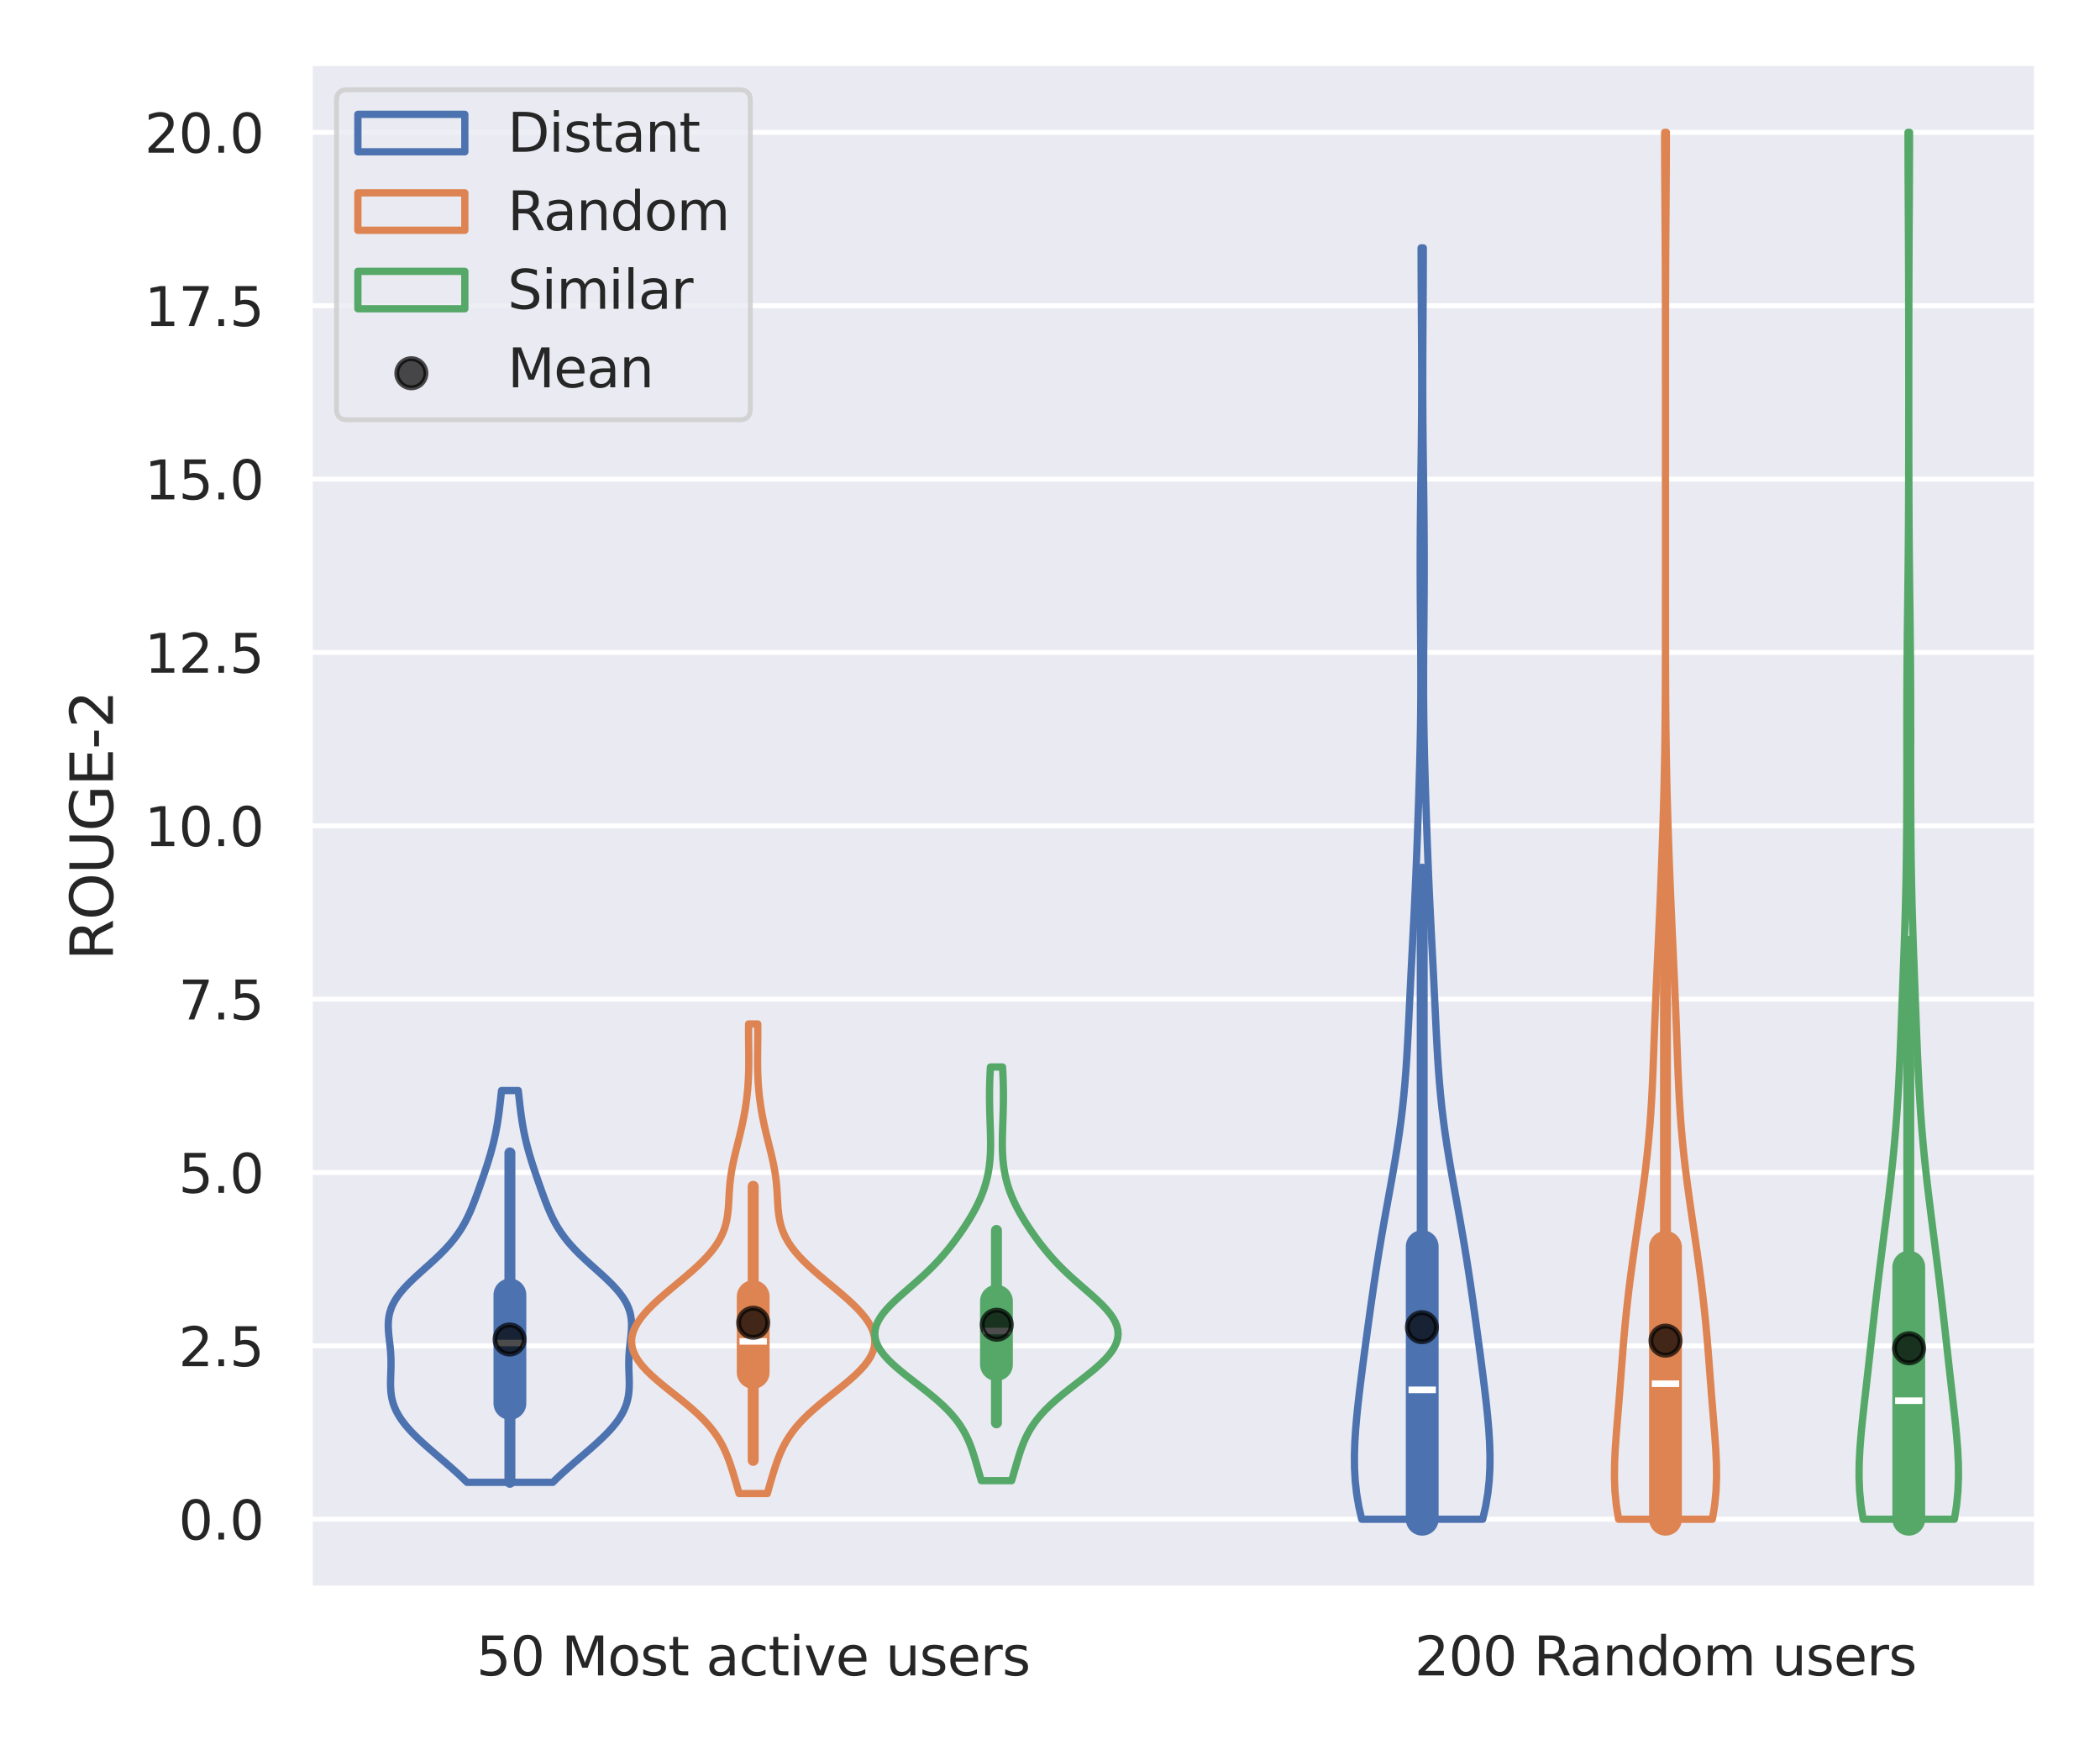 <?xml version="1.0" encoding="utf-8" standalone="no"?>
<!DOCTYPE svg PUBLIC "-//W3C//DTD SVG 1.1//EN"
  "http://www.w3.org/Graphics/SVG/1.1/DTD/svg11.dtd">
<svg xmlns:xlink="http://www.w3.org/1999/xlink" width="432pt" height="360pt" viewBox="0 0 432 360" xmlns="http://www.w3.org/2000/svg" version="1.1">
 <defs>
  <style type="text/css">*{stroke-linejoin: round; stroke-linecap: butt}</style>
 </defs>
 <g id="figure_1">
  <g id="patch_1">
   <path d="M 0 360 
L 432 360 
L 432 0 
L 0 0 
z
" style="fill: #ffffff"/>
  </g>
  <g id="axes_1">
   <g id="patch_2">
    <path d="M 63.72 326.74 
L 419.04 326.74 
L 419.04 12.96 
L 63.72 12.96 
z
" style="fill: #eaeaf2"/>
   </g>
   <g id="matplotlib.axis_1">
    <g id="xtick_1">
     <g id="text_1">
      <!-- 50 Most active users -->
      <g style="fill: #262626" transform="translate(97.987 344.598) scale(0.11 -0.11)">
       <defs>
        <path id="DejaVuSans-35" d="M 691 4666 
L 3169 4666 
L 3169 4134 
L 1269 4134 
L 1269 2991 
Q 1406 3038 1543 3061 
Q 1681 3084 1819 3084 
Q 2600 3084 3056 2656 
Q 3513 2228 3513 1497 
Q 3513 744 3044 326 
Q 2575 -91 1722 -91 
Q 1428 -91 1123 -41 
Q 819 9 494 109 
L 494 744 
Q 775 591 1075 516 
Q 1375 441 1709 441 
Q 2250 441 2565 725 
Q 2881 1009 2881 1497 
Q 2881 1984 2565 2268 
Q 2250 2553 1709 2553 
Q 1456 2553 1204 2497 
Q 953 2441 691 2322 
L 691 4666 
z
" transform="scale(0.016)"/>
        <path id="DejaVuSans-30" d="M 2034 4250 
Q 1547 4250 1301 3770 
Q 1056 3291 1056 2328 
Q 1056 1369 1301 889 
Q 1547 409 2034 409 
Q 2525 409 2770 889 
Q 3016 1369 3016 2328 
Q 3016 3291 2770 3770 
Q 2525 4250 2034 4250 
z
M 2034 4750 
Q 2819 4750 3233 4129 
Q 3647 3509 3647 2328 
Q 3647 1150 3233 529 
Q 2819 -91 2034 -91 
Q 1250 -91 836 529 
Q 422 1150 422 2328 
Q 422 3509 836 4129 
Q 1250 4750 2034 4750 
z
" transform="scale(0.016)"/>
        <path id="DejaVuSans-20" transform="scale(0.016)"/>
        <path id="DejaVuSans-4d" d="M 628 4666 
L 1569 4666 
L 2759 1491 
L 3956 4666 
L 4897 4666 
L 4897 0 
L 4281 0 
L 4281 4097 
L 3078 897 
L 2444 897 
L 1241 4097 
L 1241 0 
L 628 0 
L 628 4666 
z
" transform="scale(0.016)"/>
        <path id="DejaVuSans-6f" d="M 1959 3097 
Q 1497 3097 1228 2736 
Q 959 2375 959 1747 
Q 959 1119 1226 758 
Q 1494 397 1959 397 
Q 2419 397 2687 759 
Q 2956 1122 2956 1747 
Q 2956 2369 2687 2733 
Q 2419 3097 1959 3097 
z
M 1959 3584 
Q 2709 3584 3137 3096 
Q 3566 2609 3566 1747 
Q 3566 888 3137 398 
Q 2709 -91 1959 -91 
Q 1206 -91 779 398 
Q 353 888 353 1747 
Q 353 2609 779 3096 
Q 1206 3584 1959 3584 
z
" transform="scale(0.016)"/>
        <path id="DejaVuSans-73" d="M 2834 3397 
L 2834 2853 
Q 2591 2978 2328 3040 
Q 2066 3103 1784 3103 
Q 1356 3103 1142 2972 
Q 928 2841 928 2578 
Q 928 2378 1081 2264 
Q 1234 2150 1697 2047 
L 1894 2003 
Q 2506 1872 2764 1633 
Q 3022 1394 3022 966 
Q 3022 478 2636 193 
Q 2250 -91 1575 -91 
Q 1294 -91 989 -36 
Q 684 19 347 128 
L 347 722 
Q 666 556 975 473 
Q 1284 391 1588 391 
Q 1994 391 2212 530 
Q 2431 669 2431 922 
Q 2431 1156 2273 1281 
Q 2116 1406 1581 1522 
L 1381 1569 
Q 847 1681 609 1914 
Q 372 2147 372 2553 
Q 372 3047 722 3315 
Q 1072 3584 1716 3584 
Q 2034 3584 2315 3537 
Q 2597 3491 2834 3397 
z
" transform="scale(0.016)"/>
        <path id="DejaVuSans-74" d="M 1172 4494 
L 1172 3500 
L 2356 3500 
L 2356 3053 
L 1172 3053 
L 1172 1153 
Q 1172 725 1289 603 
Q 1406 481 1766 481 
L 2356 481 
L 2356 0 
L 1766 0 
Q 1100 0 847 248 
Q 594 497 594 1153 
L 594 3053 
L 172 3053 
L 172 3500 
L 594 3500 
L 594 4494 
L 1172 4494 
z
" transform="scale(0.016)"/>
        <path id="DejaVuSans-61" d="M 2194 1759 
Q 1497 1759 1228 1600 
Q 959 1441 959 1056 
Q 959 750 1161 570 
Q 1363 391 1709 391 
Q 2188 391 2477 730 
Q 2766 1069 2766 1631 
L 2766 1759 
L 2194 1759 
z
M 3341 1997 
L 3341 0 
L 2766 0 
L 2766 531 
Q 2569 213 2275 61 
Q 1981 -91 1556 -91 
Q 1019 -91 701 211 
Q 384 513 384 1019 
Q 384 1609 779 1909 
Q 1175 2209 1959 2209 
L 2766 2209 
L 2766 2266 
Q 2766 2663 2505 2880 
Q 2244 3097 1772 3097 
Q 1472 3097 1187 3025 
Q 903 2953 641 2809 
L 641 3341 
Q 956 3463 1253 3523 
Q 1550 3584 1831 3584 
Q 2591 3584 2966 3190 
Q 3341 2797 3341 1997 
z
" transform="scale(0.016)"/>
        <path id="DejaVuSans-63" d="M 3122 3366 
L 3122 2828 
Q 2878 2963 2633 3030 
Q 2388 3097 2138 3097 
Q 1578 3097 1268 2742 
Q 959 2388 959 1747 
Q 959 1106 1268 751 
Q 1578 397 2138 397 
Q 2388 397 2633 464 
Q 2878 531 3122 666 
L 3122 134 
Q 2881 22 2623 -34 
Q 2366 -91 2075 -91 
Q 1284 -91 818 406 
Q 353 903 353 1747 
Q 353 2603 823 3093 
Q 1294 3584 2113 3584 
Q 2378 3584 2631 3529 
Q 2884 3475 3122 3366 
z
" transform="scale(0.016)"/>
        <path id="DejaVuSans-69" d="M 603 3500 
L 1178 3500 
L 1178 0 
L 603 0 
L 603 3500 
z
M 603 4863 
L 1178 4863 
L 1178 4134 
L 603 4134 
L 603 4863 
z
" transform="scale(0.016)"/>
        <path id="DejaVuSans-76" d="M 191 3500 
L 800 3500 
L 1894 563 
L 2988 3500 
L 3597 3500 
L 2284 0 
L 1503 0 
L 191 3500 
z
" transform="scale(0.016)"/>
        <path id="DejaVuSans-65" d="M 3597 1894 
L 3597 1613 
L 953 1613 
Q 991 1019 1311 708 
Q 1631 397 2203 397 
Q 2534 397 2845 478 
Q 3156 559 3463 722 
L 3463 178 
Q 3153 47 2828 -22 
Q 2503 -91 2169 -91 
Q 1331 -91 842 396 
Q 353 884 353 1716 
Q 353 2575 817 3079 
Q 1281 3584 2069 3584 
Q 2775 3584 3186 3129 
Q 3597 2675 3597 1894 
z
M 3022 2063 
Q 3016 2534 2758 2815 
Q 2500 3097 2075 3097 
Q 1594 3097 1305 2825 
Q 1016 2553 972 2059 
L 3022 2063 
z
" transform="scale(0.016)"/>
        <path id="DejaVuSans-75" d="M 544 1381 
L 544 3500 
L 1119 3500 
L 1119 1403 
Q 1119 906 1312 657 
Q 1506 409 1894 409 
Q 2359 409 2629 706 
Q 2900 1003 2900 1516 
L 2900 3500 
L 3475 3500 
L 3475 0 
L 2900 0 
L 2900 538 
Q 2691 219 2414 64 
Q 2138 -91 1772 -91 
Q 1169 -91 856 284 
Q 544 659 544 1381 
z
M 1991 3584 
L 1991 3584 
z
" transform="scale(0.016)"/>
        <path id="DejaVuSans-72" d="M 2631 2963 
Q 2534 3019 2420 3045 
Q 2306 3072 2169 3072 
Q 1681 3072 1420 2755 
Q 1159 2438 1159 1844 
L 1159 0 
L 581 0 
L 581 3500 
L 1159 3500 
L 1159 2956 
Q 1341 3275 1631 3429 
Q 1922 3584 2338 3584 
Q 2397 3584 2469 3576 
Q 2541 3569 2628 3553 
L 2631 2963 
z
" transform="scale(0.016)"/>
       </defs>
       <use xlink:href="#DejaVuSans-35"/>
       <use xlink:href="#DejaVuSans-30" x="63.623"/>
       <use xlink:href="#DejaVuSans-20" x="127.246"/>
       <use xlink:href="#DejaVuSans-4d" x="159.033"/>
       <use xlink:href="#DejaVuSans-6f" x="245.312"/>
       <use xlink:href="#DejaVuSans-73" x="306.494"/>
       <use xlink:href="#DejaVuSans-74" x="358.594"/>
       <use xlink:href="#DejaVuSans-20" x="397.803"/>
       <use xlink:href="#DejaVuSans-61" x="429.59"/>
       <use xlink:href="#DejaVuSans-63" x="490.869"/>
       <use xlink:href="#DejaVuSans-74" x="545.85"/>
       <use xlink:href="#DejaVuSans-69" x="585.059"/>
       <use xlink:href="#DejaVuSans-76" x="612.842"/>
       <use xlink:href="#DejaVuSans-65" x="672.021"/>
       <use xlink:href="#DejaVuSans-20" x="733.545"/>
       <use xlink:href="#DejaVuSans-75" x="765.332"/>
       <use xlink:href="#DejaVuSans-73" x="828.711"/>
       <use xlink:href="#DejaVuSans-65" x="880.811"/>
       <use xlink:href="#DejaVuSans-72" x="942.334"/>
       <use xlink:href="#DejaVuSans-73" x="983.447"/>
      </g>
     </g>
    </g>
    <g id="xtick_2">
     <g id="text_2">
      <!-- 200 Random users -->
      <g style="fill: #262626" transform="translate(290.992 344.598) scale(0.11 -0.11)">
       <defs>
        <path id="DejaVuSans-32" d="M 1228 531 
L 3431 531 
L 3431 0 
L 469 0 
L 469 531 
Q 828 903 1448 1529 
Q 2069 2156 2228 2338 
Q 2531 2678 2651 2914 
Q 2772 3150 2772 3378 
Q 2772 3750 2511 3984 
Q 2250 4219 1831 4219 
Q 1534 4219 1204 4116 
Q 875 4013 500 3803 
L 500 4441 
Q 881 4594 1212 4672 
Q 1544 4750 1819 4750 
Q 2544 4750 2975 4387 
Q 3406 4025 3406 3419 
Q 3406 3131 3298 2873 
Q 3191 2616 2906 2266 
Q 2828 2175 2409 1742 
Q 1991 1309 1228 531 
z
" transform="scale(0.016)"/>
        <path id="DejaVuSans-52" d="M 2841 2188 
Q 3044 2119 3236 1894 
Q 3428 1669 3622 1275 
L 4263 0 
L 3584 0 
L 2988 1197 
Q 2756 1666 2539 1819 
Q 2322 1972 1947 1972 
L 1259 1972 
L 1259 0 
L 628 0 
L 628 4666 
L 2053 4666 
Q 2853 4666 3247 4331 
Q 3641 3997 3641 3322 
Q 3641 2881 3436 2590 
Q 3231 2300 2841 2188 
z
M 1259 4147 
L 1259 2491 
L 2053 2491 
Q 2509 2491 2742 2702 
Q 2975 2913 2975 3322 
Q 2975 3731 2742 3939 
Q 2509 4147 2053 4147 
L 1259 4147 
z
" transform="scale(0.016)"/>
        <path id="DejaVuSans-6e" d="M 3513 2113 
L 3513 0 
L 2938 0 
L 2938 2094 
Q 2938 2591 2744 2837 
Q 2550 3084 2163 3084 
Q 1697 3084 1428 2787 
Q 1159 2491 1159 1978 
L 1159 0 
L 581 0 
L 581 3500 
L 1159 3500 
L 1159 2956 
Q 1366 3272 1645 3428 
Q 1925 3584 2291 3584 
Q 2894 3584 3203 3211 
Q 3513 2838 3513 2113 
z
" transform="scale(0.016)"/>
        <path id="DejaVuSans-64" d="M 2906 2969 
L 2906 4863 
L 3481 4863 
L 3481 0 
L 2906 0 
L 2906 525 
Q 2725 213 2448 61 
Q 2172 -91 1784 -91 
Q 1150 -91 751 415 
Q 353 922 353 1747 
Q 353 2572 751 3078 
Q 1150 3584 1784 3584 
Q 2172 3584 2448 3432 
Q 2725 3281 2906 2969 
z
M 947 1747 
Q 947 1113 1208 752 
Q 1469 391 1925 391 
Q 2381 391 2643 752 
Q 2906 1113 2906 1747 
Q 2906 2381 2643 2742 
Q 2381 3103 1925 3103 
Q 1469 3103 1208 2742 
Q 947 2381 947 1747 
z
" transform="scale(0.016)"/>
        <path id="DejaVuSans-6d" d="M 3328 2828 
Q 3544 3216 3844 3400 
Q 4144 3584 4550 3584 
Q 5097 3584 5394 3201 
Q 5691 2819 5691 2113 
L 5691 0 
L 5113 0 
L 5113 2094 
Q 5113 2597 4934 2840 
Q 4756 3084 4391 3084 
Q 3944 3084 3684 2787 
Q 3425 2491 3425 1978 
L 3425 0 
L 2847 0 
L 2847 2094 
Q 2847 2600 2669 2842 
Q 2491 3084 2119 3084 
Q 1678 3084 1418 2786 
Q 1159 2488 1159 1978 
L 1159 0 
L 581 0 
L 581 3500 
L 1159 3500 
L 1159 2956 
Q 1356 3278 1631 3431 
Q 1906 3584 2284 3584 
Q 2666 3584 2933 3390 
Q 3200 3197 3328 2828 
z
" transform="scale(0.016)"/>
       </defs>
       <use xlink:href="#DejaVuSans-32"/>
       <use xlink:href="#DejaVuSans-30" x="63.623"/>
       <use xlink:href="#DejaVuSans-30" x="127.246"/>
       <use xlink:href="#DejaVuSans-20" x="190.869"/>
       <use xlink:href="#DejaVuSans-52" x="222.656"/>
       <use xlink:href="#DejaVuSans-61" x="289.889"/>
       <use xlink:href="#DejaVuSans-6e" x="351.168"/>
       <use xlink:href="#DejaVuSans-64" x="414.547"/>
       <use xlink:href="#DejaVuSans-6f" x="478.023"/>
       <use xlink:href="#DejaVuSans-6d" x="539.205"/>
       <use xlink:href="#DejaVuSans-20" x="636.617"/>
       <use xlink:href="#DejaVuSans-75" x="668.404"/>
       <use xlink:href="#DejaVuSans-73" x="731.783"/>
       <use xlink:href="#DejaVuSans-65" x="783.883"/>
       <use xlink:href="#DejaVuSans-72" x="845.406"/>
       <use xlink:href="#DejaVuSans-73" x="886.52"/>
      </g>
     </g>
    </g>
   </g>
   <g id="matplotlib.axis_2">
    <g id="ytick_1">
     <g id="line2d_1">
      <path d="M 63.72 312.477 
L 419.04 312.477 
" clip-path="url(#p2274c9cb1e)" style="fill: none; stroke: #ffffff; stroke-linecap: round"/>
     </g>
     <g id="text_3">
      <!-- 0.0 -->
      <g style="fill: #262626" transform="translate(36.727 316.656) scale(0.11 -0.11)">
       <defs>
        <path id="DejaVuSans-2e" d="M 684 794 
L 1344 794 
L 1344 0 
L 684 0 
L 684 794 
z
" transform="scale(0.016)"/>
       </defs>
       <use xlink:href="#DejaVuSans-30"/>
       <use xlink:href="#DejaVuSans-2e" x="63.623"/>
       <use xlink:href="#DejaVuSans-30" x="95.41"/>
      </g>
     </g>
    </g>
    <g id="ytick_2">
     <g id="line2d_2">
      <path d="M 63.72 276.82 
L 419.04 276.82 
" clip-path="url(#p2274c9cb1e)" style="fill: none; stroke: #ffffff; stroke-linecap: round"/>
     </g>
     <g id="text_4">
      <!-- 2.5 -->
      <g style="fill: #262626" transform="translate(36.727 281) scale(0.11 -0.11)">
       <use xlink:href="#DejaVuSans-32"/>
       <use xlink:href="#DejaVuSans-2e" x="63.623"/>
       <use xlink:href="#DejaVuSans-35" x="95.41"/>
      </g>
     </g>
    </g>
    <g id="ytick_3">
     <g id="line2d_3">
      <path d="M 63.72 241.164 
L 419.04 241.164 
" clip-path="url(#p2274c9cb1e)" style="fill: none; stroke: #ffffff; stroke-linecap: round"/>
     </g>
     <g id="text_5">
      <!-- 5.0 -->
      <g style="fill: #262626" transform="translate(36.727 245.343) scale(0.11 -0.11)">
       <use xlink:href="#DejaVuSans-35"/>
       <use xlink:href="#DejaVuSans-2e" x="63.623"/>
       <use xlink:href="#DejaVuSans-30" x="95.41"/>
      </g>
     </g>
    </g>
    <g id="ytick_4">
     <g id="line2d_4">
      <path d="M 63.72 205.507 
L 419.04 205.507 
" clip-path="url(#p2274c9cb1e)" style="fill: none; stroke: #ffffff; stroke-linecap: round"/>
     </g>
     <g id="text_6">
      <!-- 7.5 -->
      <g style="fill: #262626" transform="translate(36.727 209.686) scale(0.11 -0.11)">
       <defs>
        <path id="DejaVuSans-37" d="M 525 4666 
L 3525 4666 
L 3525 4397 
L 1831 0 
L 1172 0 
L 2766 4134 
L 525 4134 
L 525 4666 
z
" transform="scale(0.016)"/>
       </defs>
       <use xlink:href="#DejaVuSans-37"/>
       <use xlink:href="#DejaVuSans-2e" x="63.623"/>
       <use xlink:href="#DejaVuSans-35" x="95.41"/>
      </g>
     </g>
    </g>
    <g id="ytick_5">
     <g id="line2d_5">
      <path d="M 63.72 169.85 
L 419.04 169.85 
" clip-path="url(#p2274c9cb1e)" style="fill: none; stroke: #ffffff; stroke-linecap: round"/>
     </g>
     <g id="text_7">
      <!-- 10.0 -->
      <g style="fill: #262626" transform="translate(29.728 174.029) scale(0.11 -0.11)">
       <defs>
        <path id="DejaVuSans-31" d="M 794 531 
L 1825 531 
L 1825 4091 
L 703 3866 
L 703 4441 
L 1819 4666 
L 2450 4666 
L 2450 531 
L 3481 531 
L 3481 0 
L 794 0 
L 794 531 
z
" transform="scale(0.016)"/>
       </defs>
       <use xlink:href="#DejaVuSans-31"/>
       <use xlink:href="#DejaVuSans-30" x="63.623"/>
       <use xlink:href="#DejaVuSans-2e" x="127.246"/>
       <use xlink:href="#DejaVuSans-30" x="159.033"/>
      </g>
     </g>
    </g>
    <g id="ytick_6">
     <g id="line2d_6">
      <path d="M 63.72 134.193 
L 419.04 134.193 
" clip-path="url(#p2274c9cb1e)" style="fill: none; stroke: #ffffff; stroke-linecap: round"/>
     </g>
     <g id="text_8">
      <!-- 12.5 -->
      <g style="fill: #262626" transform="translate(29.728 138.372) scale(0.11 -0.11)">
       <use xlink:href="#DejaVuSans-31"/>
       <use xlink:href="#DejaVuSans-32" x="63.623"/>
       <use xlink:href="#DejaVuSans-2e" x="127.246"/>
       <use xlink:href="#DejaVuSans-35" x="159.033"/>
      </g>
     </g>
    </g>
    <g id="ytick_7">
     <g id="line2d_7">
      <path d="M 63.72 98.536 
L 419.04 98.536 
" clip-path="url(#p2274c9cb1e)" style="fill: none; stroke: #ffffff; stroke-linecap: round"/>
     </g>
     <g id="text_9">
      <!-- 15.0 -->
      <g style="fill: #262626" transform="translate(29.728 102.716) scale(0.11 -0.11)">
       <use xlink:href="#DejaVuSans-31"/>
       <use xlink:href="#DejaVuSans-35" x="63.623"/>
       <use xlink:href="#DejaVuSans-2e" x="127.246"/>
       <use xlink:href="#DejaVuSans-30" x="159.033"/>
      </g>
     </g>
    </g>
    <g id="ytick_8">
     <g id="line2d_8">
      <path d="M 63.72 62.88 
L 419.04 62.88 
" clip-path="url(#p2274c9cb1e)" style="fill: none; stroke: #ffffff; stroke-linecap: round"/>
     </g>
     <g id="text_10">
      <!-- 17.5 -->
      <g style="fill: #262626" transform="translate(29.728 67.059) scale(0.11 -0.11)">
       <use xlink:href="#DejaVuSans-31"/>
       <use xlink:href="#DejaVuSans-37" x="63.623"/>
       <use xlink:href="#DejaVuSans-2e" x="127.246"/>
       <use xlink:href="#DejaVuSans-35" x="159.033"/>
      </g>
     </g>
    </g>
    <g id="ytick_9">
     <g id="line2d_9">
      <path d="M 63.72 27.223 
L 419.04 27.223 
" clip-path="url(#p2274c9cb1e)" style="fill: none; stroke: #ffffff; stroke-linecap: round"/>
     </g>
     <g id="text_11">
      <!-- 20.0 -->
      <g style="fill: #262626" transform="translate(29.728 31.402) scale(0.11 -0.11)">
       <use xlink:href="#DejaVuSans-32"/>
       <use xlink:href="#DejaVuSans-30" x="63.623"/>
       <use xlink:href="#DejaVuSans-2e" x="127.246"/>
       <use xlink:href="#DejaVuSans-30" x="159.033"/>
      </g>
     </g>
    </g>
    <g id="text_12">
     <!-- ROUGE-2 -->
     <g style="fill: #262626" transform="translate(23.232 197.556) rotate(-90) scale(0.12 -0.12)">
      <defs>
       <path id="DejaVuSans-4f" d="M 2522 4238 
Q 1834 4238 1429 3725 
Q 1025 3213 1025 2328 
Q 1025 1447 1429 934 
Q 1834 422 2522 422 
Q 3209 422 3611 934 
Q 4013 1447 4013 2328 
Q 4013 3213 3611 3725 
Q 3209 4238 2522 4238 
z
M 2522 4750 
Q 3503 4750 4090 4092 
Q 4678 3434 4678 2328 
Q 4678 1225 4090 567 
Q 3503 -91 2522 -91 
Q 1538 -91 948 565 
Q 359 1222 359 2328 
Q 359 3434 948 4092 
Q 1538 4750 2522 4750 
z
" transform="scale(0.016)"/>
       <path id="DejaVuSans-55" d="M 556 4666 
L 1191 4666 
L 1191 1831 
Q 1191 1081 1462 751 
Q 1734 422 2344 422 
Q 2950 422 3222 751 
Q 3494 1081 3494 1831 
L 3494 4666 
L 4128 4666 
L 4128 1753 
Q 4128 841 3676 375 
Q 3225 -91 2344 -91 
Q 1459 -91 1007 375 
Q 556 841 556 1753 
L 556 4666 
z
" transform="scale(0.016)"/>
       <path id="DejaVuSans-47" d="M 3809 666 
L 3809 1919 
L 2778 1919 
L 2778 2438 
L 4434 2438 
L 4434 434 
Q 4069 175 3628 42 
Q 3188 -91 2688 -91 
Q 1594 -91 976 548 
Q 359 1188 359 2328 
Q 359 3472 976 4111 
Q 1594 4750 2688 4750 
Q 3144 4750 3555 4637 
Q 3966 4525 4313 4306 
L 4313 3634 
Q 3963 3931 3569 4081 
Q 3175 4231 2741 4231 
Q 1884 4231 1454 3753 
Q 1025 3275 1025 2328 
Q 1025 1384 1454 906 
Q 1884 428 2741 428 
Q 3075 428 3337 486 
Q 3600 544 3809 666 
z
" transform="scale(0.016)"/>
       <path id="DejaVuSans-45" d="M 628 4666 
L 3578 4666 
L 3578 4134 
L 1259 4134 
L 1259 2753 
L 3481 2753 
L 3481 2222 
L 1259 2222 
L 1259 531 
L 3634 531 
L 3634 0 
L 628 0 
L 628 4666 
z
" transform="scale(0.016)"/>
       <path id="DejaVuSans-2d" d="M 313 2009 
L 1997 2009 
L 1997 1497 
L 313 1497 
L 313 2009 
z
" transform="scale(0.016)"/>
      </defs>
      <use xlink:href="#DejaVuSans-52"/>
      <use xlink:href="#DejaVuSans-4f" x="69.482"/>
      <use xlink:href="#DejaVuSans-55" x="148.193"/>
      <use xlink:href="#DejaVuSans-47" x="221.387"/>
      <use xlink:href="#DejaVuSans-45" x="298.877"/>
      <use xlink:href="#DejaVuSans-2d" x="362.061"/>
      <use xlink:href="#DejaVuSans-32" x="398.145"/>
     </g>
    </g>
   </g>
   <g id="PolyCollection_1">
    <path d="M 113.711 304.891 
L 96.078 304.891 
L 95.24 304.077 
L 94.371 303.263 
L 93.476 302.449 
L 92.557 301.635 
L 91.623 300.821 
L 90.678 300.007 
L 89.73 299.193 
L 88.788 298.379 
L 87.859 297.565 
L 86.952 296.751 
L 86.077 295.937 
L 85.242 295.123 
L 84.458 294.309 
L 83.731 293.495 
L 83.069 292.681 
L 82.477 291.867 
L 81.96 291.053 
L 81.52 290.239 
L 81.157 289.425 
L 80.869 288.611 
L 80.652 287.797 
L 80.499 286.983 
L 80.402 286.169 
L 80.352 285.355 
L 80.338 284.541 
L 80.35 283.726 
L 80.375 282.912 
L 80.404 282.098 
L 80.428 281.284 
L 80.438 280.47 
L 80.43 279.656 
L 80.399 278.842 
L 80.347 278.028 
L 80.275 277.214 
L 80.188 276.4 
L 80.095 275.586 
L 80.004 274.772 
L 79.928 273.958 
L 79.88 273.144 
L 79.871 272.33 
L 79.915 271.516 
L 80.023 270.702 
L 80.206 269.888 
L 80.471 269.074 
L 80.824 268.26 
L 81.267 267.446 
L 81.798 266.632 
L 82.415 265.818 
L 83.109 265.004 
L 83.873 264.19 
L 84.693 263.376 
L 85.556 262.562 
L 86.45 261.748 
L 87.357 260.934 
L 88.266 260.12 
L 89.161 259.306 
L 90.032 258.492 
L 90.867 257.678 
L 91.66 256.864 
L 92.403 256.05 
L 93.095 255.236 
L 93.732 254.422 
L 94.317 253.608 
L 94.852 252.794 
L 95.34 251.98 
L 95.786 251.166 
L 96.195 250.352 
L 96.574 249.538 
L 96.928 248.724 
L 97.261 247.91 
L 97.58 247.096 
L 97.887 246.282 
L 98.186 245.468 
L 98.479 244.654 
L 98.767 243.84 
L 99.052 243.026 
L 99.334 242.212 
L 99.611 241.398 
L 99.884 240.584 
L 100.151 239.77 
L 100.41 238.956 
L 100.661 238.142 
L 100.901 237.328 
L 101.13 236.514 
L 101.347 235.7 
L 101.551 234.886 
L 101.74 234.072 
L 101.916 233.258 
L 102.078 232.444 
L 102.227 231.63 
L 102.363 230.816 
L 102.488 230.002 
L 102.603 229.188 
L 102.71 228.374 
L 102.81 227.56 
L 102.905 226.746 
L 102.996 225.932 
L 103.085 225.118 
L 103.173 224.304 
L 106.615 224.304 
L 106.615 224.304 
L 106.703 225.118 
L 106.793 225.932 
L 106.884 226.746 
L 106.979 227.56 
L 107.078 228.374 
L 107.185 229.188 
L 107.3 230.002 
L 107.425 230.816 
L 107.562 231.63 
L 107.71 232.444 
L 107.872 233.258 
L 108.048 234.072 
L 108.238 234.886 
L 108.441 235.7 
L 108.658 236.514 
L 108.887 237.328 
L 109.128 238.142 
L 109.378 238.956 
L 109.638 239.77 
L 109.905 240.584 
L 110.177 241.398 
L 110.455 242.212 
L 110.736 243.026 
L 111.021 243.84 
L 111.31 244.654 
L 111.603 245.468 
L 111.902 246.282 
L 112.209 247.096 
L 112.527 247.91 
L 112.861 248.724 
L 113.214 249.538 
L 113.593 250.352 
L 114.003 251.166 
L 114.449 251.98 
L 114.936 252.794 
L 115.471 253.608 
L 116.056 254.422 
L 116.694 255.236 
L 117.385 256.05 
L 118.129 256.864 
L 118.921 257.678 
L 119.757 258.492 
L 120.627 259.306 
L 121.523 260.12 
L 122.431 260.934 
L 123.339 261.748 
L 124.232 262.562 
L 125.096 263.376 
L 125.916 264.19 
L 126.679 265.004 
L 127.374 265.818 
L 127.99 266.632 
L 128.522 267.446 
L 128.964 268.26 
L 129.317 269.074 
L 129.582 269.888 
L 129.765 270.702 
L 129.873 271.516 
L 129.917 272.33 
L 129.909 273.144 
L 129.86 273.958 
L 129.784 274.772 
L 129.694 275.586 
L 129.6 276.4 
L 129.514 277.214 
L 129.442 278.028 
L 129.389 278.842 
L 129.359 279.656 
L 129.35 280.47 
L 129.36 281.284 
L 129.384 282.098 
L 129.413 282.912 
L 129.439 283.726 
L 129.45 284.541 
L 129.436 285.355 
L 129.386 286.169 
L 129.29 286.983 
L 129.137 287.797 
L 128.919 288.611 
L 128.631 289.425 
L 128.268 290.239 
L 127.828 291.053 
L 127.311 291.867 
L 126.72 292.681 
L 126.057 293.495 
L 125.331 294.309 
L 124.546 295.123 
L 123.712 295.937 
L 122.837 296.751 
L 121.93 297.565 
L 121.001 298.379 
L 120.058 299.193 
L 119.11 300.007 
L 118.166 300.821 
L 117.231 301.635 
L 116.313 302.449 
L 115.417 303.263 
L 114.548 304.077 
L 113.711 304.891 
L 113.711 304.891 
z
" clip-path="url(#p2274c9cb1e)" style="fill: none; stroke: #4c72b0; stroke-width: 1.5"/>
   </g>
   <g id="PolyCollection_2">
    <path d="M 157.848 307.195 
L 152.034 307.195 
L 151.76 306.219 
L 151.482 305.243 
L 151.198 304.268 
L 150.907 303.292 
L 150.605 302.317 
L 150.287 301.341 
L 149.945 300.365 
L 149.57 299.39 
L 149.154 298.414 
L 148.685 297.438 
L 148.155 296.463 
L 147.552 295.487 
L 146.871 294.511 
L 146.104 293.536 
L 145.25 292.56 
L 144.31 291.584 
L 143.287 290.609 
L 142.192 289.633 
L 141.036 288.658 
L 139.835 287.682 
L 138.61 286.706 
L 137.383 285.731 
L 136.177 284.755 
L 135.018 283.779 
L 133.929 282.804 
L 132.935 281.828 
L 132.056 280.852 
L 131.312 279.877 
L 130.717 278.901 
L 130.282 277.925 
L 130.014 276.95 
L 129.917 275.974 
L 129.99 274.998 
L 130.227 274.023 
L 130.62 273.047 
L 131.16 272.072 
L 131.834 271.096 
L 132.628 270.12 
L 133.526 269.145 
L 134.512 268.169 
L 135.571 267.193 
L 136.684 266.218 
L 137.835 265.242 
L 139.005 264.266 
L 140.177 263.291 
L 141.333 262.315 
L 142.457 261.339 
L 143.531 260.364 
L 144.542 259.388 
L 145.475 258.412 
L 146.321 257.437 
L 147.072 256.461 
L 147.722 255.486 
L 148.272 254.51 
L 148.724 253.534 
L 149.084 252.559 
L 149.36 251.583 
L 149.564 250.607 
L 149.71 249.632 
L 149.811 248.656 
L 149.882 247.68 
L 149.938 246.705 
L 149.99 245.729 
L 150.05 244.753 
L 150.126 243.778 
L 150.225 242.802 
L 150.349 241.827 
L 150.5 240.851 
L 150.677 239.875 
L 150.877 238.9 
L 151.096 237.924 
L 151.329 236.948 
L 151.57 235.973 
L 151.814 234.997 
L 152.057 234.021 
L 152.293 233.046 
L 152.521 232.07 
L 152.736 231.094 
L 152.937 230.119 
L 153.122 229.143 
L 153.29 228.167 
L 153.441 227.192 
L 153.574 226.216 
L 153.689 225.241 
L 153.787 224.265 
L 153.867 223.289 
L 153.93 222.314 
L 153.977 221.338 
L 154.009 220.362 
L 154.029 219.387 
L 154.036 218.411 
L 154.035 217.435 
L 154.028 216.46 
L 154.017 215.484 
L 154.005 214.508 
L 153.996 213.533 
L 153.991 212.557 
L 153.992 211.582 
L 154.002 210.606 
L 155.879 210.606 
L 155.879 210.606 
L 155.889 211.582 
L 155.891 212.557 
L 155.886 213.533 
L 155.876 214.508 
L 155.864 215.484 
L 155.854 216.46 
L 155.846 217.435 
L 155.845 218.411 
L 155.853 219.387 
L 155.872 220.362 
L 155.904 221.338 
L 155.951 222.314 
L 156.014 223.289 
L 156.094 224.265 
L 156.192 225.241 
L 156.307 226.216 
L 156.44 227.192 
L 156.591 228.167 
L 156.76 229.143 
L 156.945 230.119 
L 157.145 231.094 
L 157.361 232.07 
L 157.588 233.046 
L 157.825 234.021 
L 158.068 234.997 
L 158.312 235.973 
L 158.553 236.948 
L 158.785 237.924 
L 159.004 238.9 
L 159.204 239.875 
L 159.381 240.851 
L 159.532 241.827 
L 159.657 242.802 
L 159.755 243.778 
L 159.831 244.753 
L 159.891 245.729 
L 159.944 246.705 
L 159.999 247.68 
L 160.07 248.656 
L 160.171 249.632 
L 160.317 250.607 
L 160.521 251.583 
L 160.798 252.559 
L 161.157 253.534 
L 161.609 254.51 
L 162.159 255.486 
L 162.81 256.461 
L 163.561 257.437 
L 164.406 258.412 
L 165.34 259.388 
L 166.35 260.364 
L 167.425 261.339 
L 168.548 262.315 
L 169.705 263.291 
L 170.877 264.266 
L 172.047 265.242 
L 173.197 266.218 
L 174.311 267.193 
L 175.369 268.169 
L 176.356 269.145 
L 177.254 270.12 
L 178.047 271.096 
L 178.721 272.072 
L 179.261 273.047 
L 179.655 274.023 
L 179.892 274.998 
L 179.964 275.974 
L 179.867 276.95 
L 179.6 277.925 
L 179.165 278.901 
L 178.57 279.877 
L 177.825 280.852 
L 176.947 281.828 
L 175.952 282.804 
L 174.864 283.779 
L 173.704 284.755 
L 172.498 285.731 
L 171.271 286.706 
L 170.046 287.682 
L 168.846 288.658 
L 167.69 289.633 
L 166.594 290.609 
L 165.572 291.584 
L 164.631 292.56 
L 163.777 293.536 
L 163.011 294.511 
L 162.329 295.487 
L 161.727 296.463 
L 161.196 297.438 
L 160.728 298.414 
L 160.311 299.39 
L 159.937 300.365 
L 159.594 301.341 
L 159.276 302.317 
L 158.974 303.292 
L 158.683 304.268 
L 158.4 305.243 
L 158.122 306.219 
L 157.848 307.195 
L 157.848 307.195 
z
" clip-path="url(#p2274c9cb1e)" style="fill: none; stroke: #dd8452; stroke-width: 1.5"/>
   </g>
   <g id="PolyCollection_3">
    <path d="M 208.11 304.539 
L 201.864 304.539 
L 201.613 303.679 
L 201.365 302.82 
L 201.117 301.961 
L 200.868 301.101 
L 200.615 300.242 
L 200.352 299.383 
L 200.073 298.523 
L 199.772 297.664 
L 199.44 296.804 
L 199.07 295.945 
L 198.655 295.086 
L 198.186 294.226 
L 197.658 293.367 
L 197.063 292.508 
L 196.4 291.648 
L 195.665 290.789 
L 194.858 289.93 
L 193.983 289.07 
L 193.042 288.211 
L 192.044 287.351 
L 190.998 286.492 
L 189.916 285.633 
L 188.811 284.773 
L 187.701 283.914 
L 186.601 283.055 
L 185.531 282.195 
L 184.507 281.336 
L 183.549 280.476 
L 182.674 279.617 
L 181.899 278.758 
L 181.239 277.898 
L 180.706 277.039 
L 180.311 276.18 
L 180.062 275.32 
L 179.964 274.461 
L 180.017 273.601 
L 180.221 272.742 
L 180.569 271.883 
L 181.052 271.023 
L 181.658 270.164 
L 182.374 269.305 
L 183.181 268.445 
L 184.062 267.586 
L 184.996 266.726 
L 185.966 265.867 
L 186.953 265.008 
L 187.941 264.148 
L 188.915 263.289 
L 189.865 262.43 
L 190.782 261.57 
L 191.661 260.711 
L 192.5 259.852 
L 193.299 258.992 
L 194.059 258.133 
L 194.785 257.273 
L 195.479 256.414 
L 196.144 255.555 
L 196.784 254.695 
L 197.401 253.836 
L 197.996 252.977 
L 198.569 252.117 
L 199.119 251.258 
L 199.644 250.398 
L 200.143 249.539 
L 200.614 248.68 
L 201.054 247.82 
L 201.461 246.961 
L 201.834 246.102 
L 202.172 245.242 
L 202.475 244.383 
L 202.743 243.523 
L 202.976 242.664 
L 203.176 241.805 
L 203.343 240.945 
L 203.479 240.086 
L 203.586 239.227 
L 203.667 238.367 
L 203.724 237.508 
L 203.76 236.648 
L 203.778 235.789 
L 203.78 234.93 
L 203.77 234.07 
L 203.752 233.211 
L 203.727 232.352 
L 203.698 231.492 
L 203.669 230.633 
L 203.64 229.774 
L 203.614 228.914 
L 203.592 228.055 
L 203.575 227.195 
L 203.564 226.336 
L 203.559 225.477 
L 203.562 224.617 
L 203.572 223.758 
L 203.59 222.899 
L 203.617 222.039 
L 203.651 221.18 
L 203.694 220.32 
L 203.746 219.461 
L 206.229 219.461 
L 206.229 219.461 
L 206.28 220.32 
L 206.323 221.18 
L 206.358 222.039 
L 206.384 222.899 
L 206.402 223.758 
L 206.413 224.617 
L 206.415 225.477 
L 206.411 226.336 
L 206.4 227.195 
L 206.383 228.055 
L 206.361 228.914 
L 206.335 229.774 
L 206.306 230.633 
L 206.276 231.492 
L 206.248 232.352 
L 206.223 233.211 
L 206.204 234.07 
L 206.194 234.93 
L 206.197 235.789 
L 206.214 236.648 
L 206.25 237.508 
L 206.307 238.367 
L 206.388 239.227 
L 206.496 240.086 
L 206.632 240.945 
L 206.799 241.805 
L 206.998 242.664 
L 207.231 243.523 
L 207.499 244.383 
L 207.802 245.242 
L 208.14 246.102 
L 208.514 246.961 
L 208.921 247.82 
L 209.361 248.68 
L 209.831 249.539 
L 210.33 250.398 
L 210.856 251.258 
L 211.406 252.117 
L 211.979 252.977 
L 212.574 253.836 
L 213.19 254.695 
L 213.831 255.555 
L 214.496 256.414 
L 215.19 257.273 
L 215.915 258.133 
L 216.676 258.992 
L 217.475 259.852 
L 218.314 260.711 
L 219.193 261.57 
L 220.11 262.43 
L 221.06 263.289 
L 222.034 264.148 
L 223.021 265.008 
L 224.008 265.867 
L 224.978 266.726 
L 225.913 267.586 
L 226.793 268.445 
L 227.601 269.305 
L 228.316 270.164 
L 228.923 271.023 
L 229.406 271.883 
L 229.754 272.742 
L 229.957 273.601 
L 230.011 274.461 
L 229.912 275.32 
L 229.663 276.18 
L 229.269 277.039 
L 228.736 277.898 
L 228.075 278.758 
L 227.3 279.617 
L 226.425 280.476 
L 225.467 281.336 
L 224.444 282.195 
L 223.373 283.055 
L 222.274 283.914 
L 221.163 284.773 
L 220.059 285.633 
L 218.977 286.492 
L 217.931 287.351 
L 216.933 288.211 
L 215.992 289.07 
L 215.116 289.93 
L 214.31 290.789 
L 213.575 291.648 
L 212.911 292.508 
L 212.317 293.367 
L 211.788 294.226 
L 211.32 295.086 
L 210.904 295.945 
L 210.534 296.804 
L 210.203 297.664 
L 209.901 298.523 
L 209.623 299.383 
L 209.36 300.242 
L 209.106 301.101 
L 208.857 301.961 
L 208.61 302.82 
L 208.361 303.679 
L 208.11 304.539 
L 208.11 304.539 
z
" clip-path="url(#p2274c9cb1e)" style="fill: none; stroke: #55a868; stroke-width: 1.5"/>
   </g>
   <g id="PolyCollection_4">
    <path d="M 305.013 312.477 
L 280.124 312.477 
L 279.52 309.836 
L 279.075 307.195 
L 278.787 304.554 
L 278.643 301.912 
L 278.624 299.271 
L 278.709 296.63 
L 278.877 293.989 
L 279.106 291.347 
L 279.38 288.706 
L 279.684 286.065 
L 280.01 283.424 
L 280.348 280.782 
L 280.696 278.141 
L 281.049 275.5 
L 281.408 272.859 
L 281.773 270.217 
L 282.145 267.576 
L 282.526 264.935 
L 282.919 262.294 
L 283.327 259.652 
L 283.752 257.011 
L 284.194 254.37 
L 284.653 251.729 
L 285.125 249.087 
L 285.605 246.446 
L 286.084 243.805 
L 286.556 241.164 
L 287.01 238.522 
L 287.438 235.881 
L 287.834 233.24 
L 288.192 230.599 
L 288.509 227.957 
L 288.785 225.316 
L 289.023 222.675 
L 289.226 220.034 
L 289.4 217.392 
L 289.553 214.751 
L 289.69 212.11 
L 289.819 209.469 
L 289.944 206.827 
L 290.071 204.186 
L 290.2 201.545 
L 290.333 198.904 
L 290.469 196.262 
L 290.606 193.621 
L 290.743 190.98 
L 290.878 188.339 
L 291.007 185.697 
L 291.13 183.056 
L 291.246 180.415 
L 291.356 177.774 
L 291.459 175.132 
L 291.558 172.491 
L 291.652 169.85 
L 291.743 167.209 
L 291.831 164.568 
L 291.915 161.926 
L 291.993 159.285 
L 292.066 156.644 
L 292.13 154.003 
L 292.184 151.361 
L 292.228 148.72 
L 292.26 146.079 
L 292.28 143.438 
L 292.288 140.796 
L 292.287 138.155 
L 292.276 135.514 
L 292.259 132.873 
L 292.237 130.231 
L 292.214 127.59 
L 292.193 124.949 
L 292.174 122.308 
L 292.16 119.666 
L 292.153 117.025 
L 292.154 114.384 
L 292.163 111.743 
L 292.179 109.101 
L 292.202 106.46 
L 292.23 103.819 
L 292.262 101.178 
L 292.295 98.536 
L 292.329 95.895 
L 292.362 93.254 
L 292.391 90.613 
L 292.416 87.971 
L 292.436 85.33 
L 292.449 82.689 
L 292.456 80.048 
L 292.457 77.406 
L 292.453 74.765 
L 292.443 72.124 
L 292.43 69.483 
L 292.414 66.841 
L 292.397 64.2 
L 292.38 61.559 
L 292.365 58.918 
L 292.354 56.276 
L 292.346 53.635 
L 292.344 50.994 
L 292.793 50.994 
L 292.793 50.994 
L 292.791 53.635 
L 292.784 56.276 
L 292.772 58.918 
L 292.757 61.559 
L 292.741 64.2 
L 292.724 66.841 
L 292.708 69.483 
L 292.694 72.124 
L 292.685 74.765 
L 292.68 77.406 
L 292.681 80.048 
L 292.688 82.689 
L 292.702 85.33 
L 292.721 87.971 
L 292.746 90.613 
L 292.776 93.254 
L 292.808 95.895 
L 292.842 98.536 
L 292.876 101.178 
L 292.908 103.819 
L 292.936 106.46 
L 292.959 109.101 
L 292.975 111.743 
L 292.983 114.384 
L 292.984 117.025 
L 292.977 119.666 
L 292.964 122.308 
L 292.945 124.949 
L 292.923 127.59 
L 292.9 130.231 
L 292.879 132.873 
L 292.861 135.514 
L 292.851 138.155 
L 292.849 140.796 
L 292.857 143.438 
L 292.877 146.079 
L 292.909 148.72 
L 292.953 151.361 
L 293.008 154.003 
L 293.072 156.644 
L 293.144 159.285 
L 293.223 161.926 
L 293.306 164.568 
L 293.394 167.209 
L 293.485 169.85 
L 293.58 172.491 
L 293.678 175.132 
L 293.782 177.774 
L 293.892 180.415 
L 294.008 183.056 
L 294.131 185.697 
L 294.26 188.339 
L 294.394 190.98 
L 294.531 193.621 
L 294.669 196.262 
L 294.805 198.904 
L 294.938 201.545 
L 295.067 204.186 
L 295.193 206.827 
L 295.319 209.469 
L 295.447 212.11 
L 295.585 214.751 
L 295.737 217.392 
L 295.912 220.034 
L 296.115 222.675 
L 296.352 225.316 
L 296.628 227.957 
L 296.945 230.599 
L 297.303 233.24 
L 297.699 235.881 
L 298.128 238.522 
L 298.582 241.164 
L 299.053 243.805 
L 299.533 246.446 
L 300.012 249.087 
L 300.484 251.729 
L 300.943 254.37 
L 301.386 257.011 
L 301.811 259.652 
L 302.219 262.294 
L 302.612 264.935 
L 302.993 267.576 
L 303.365 270.217 
L 303.729 272.859 
L 304.088 275.5 
L 304.442 278.141 
L 304.789 280.782 
L 305.128 283.424 
L 305.453 286.065 
L 305.758 288.706 
L 306.031 291.347 
L 306.261 293.989 
L 306.428 296.63 
L 306.513 299.271 
L 306.494 301.912 
L 306.35 304.554 
L 306.062 307.195 
L 305.618 309.836 
L 305.013 312.477 
L 305.013 312.477 
z
" clip-path="url(#p2274c9cb1e)" style="fill: none; stroke: #4c72b0; stroke-width: 1.5"/>
   </g>
   <g id="PolyCollection_5">
    <path d="M 352.262 312.477 
L 332.969 312.477 
L 332.5 309.596 
L 332.219 306.715 
L 332.11 303.833 
L 332.143 300.952 
L 332.278 298.07 
L 332.478 295.189 
L 332.708 292.308 
L 332.946 289.426 
L 333.177 286.545 
L 333.399 283.664 
L 333.617 280.782 
L 333.84 277.901 
L 334.079 275.02 
L 334.341 272.138 
L 334.633 269.257 
L 334.956 266.376 
L 335.309 263.494 
L 335.689 260.613 
L 336.089 257.731 
L 336.503 254.85 
L 336.924 251.969 
L 337.344 249.087 
L 337.753 246.206 
L 338.145 243.325 
L 338.509 240.443 
L 338.84 237.562 
L 339.132 234.681 
L 339.383 231.799 
L 339.594 228.918 
L 339.77 226.037 
L 339.916 223.155 
L 340.041 220.274 
L 340.153 217.392 
L 340.259 214.511 
L 340.366 211.63 
L 340.477 208.748 
L 340.594 205.867 
L 340.717 202.986 
L 340.845 200.104 
L 340.977 197.223 
L 341.109 194.342 
L 341.241 191.46 
L 341.369 188.579 
L 341.494 185.697 
L 341.615 182.816 
L 341.731 179.935 
L 341.841 177.053 
L 341.947 174.172 
L 342.046 171.291 
L 342.138 168.409 
L 342.223 165.528 
L 342.3 162.647 
L 342.367 159.765 
L 342.424 156.884 
L 342.473 154.003 
L 342.511 151.121 
L 342.542 148.24 
L 342.565 145.358 
L 342.582 142.477 
L 342.594 139.596 
L 342.602 136.714 
L 342.607 133.833 
L 342.61 130.952 
L 342.613 128.07 
L 342.614 125.189 
L 342.614 122.308 
L 342.615 119.426 
L 342.615 116.545 
L 342.615 113.663 
L 342.615 110.782 
L 342.615 107.901 
L 342.615 105.019 
L 342.615 102.138 
L 342.615 99.257 
L 342.615 96.375 
L 342.615 93.494 
L 342.615 90.613 
L 342.615 87.731 
L 342.615 84.85 
L 342.615 81.969 
L 342.615 79.087 
L 342.614 76.206 
L 342.613 73.324 
L 342.612 70.443 
L 342.61 67.562 
L 342.606 64.68 
L 342.601 61.799 
L 342.594 58.918 
L 342.585 56.036 
L 342.573 53.155 
L 342.558 50.274 
L 342.54 47.392 
L 342.521 44.511 
L 342.501 41.63 
L 342.482 38.748 
L 342.464 35.867 
L 342.451 32.985 
L 342.442 30.104 
L 342.439 27.223 
L 342.792 27.223 
L 342.792 27.223 
L 342.789 30.104 
L 342.78 32.985 
L 342.766 35.867 
L 342.749 38.748 
L 342.729 41.63 
L 342.709 44.511 
L 342.69 47.392 
L 342.673 50.274 
L 342.658 53.155 
L 342.646 56.036 
L 342.636 58.918 
L 342.629 61.799 
L 342.624 64.68 
L 342.621 67.562 
L 342.619 70.443 
L 342.617 73.324 
L 342.616 76.206 
L 342.616 79.087 
L 342.616 81.969 
L 342.615 84.85 
L 342.615 87.731 
L 342.615 90.613 
L 342.615 93.494 
L 342.615 96.375 
L 342.615 99.257 
L 342.615 102.138 
L 342.615 105.019 
L 342.615 107.901 
L 342.615 110.782 
L 342.615 113.663 
L 342.615 116.545 
L 342.616 119.426 
L 342.616 122.308 
L 342.617 125.189 
L 342.618 128.07 
L 342.62 130.952 
L 342.623 133.833 
L 342.629 136.714 
L 342.637 139.596 
L 342.649 142.477 
L 342.666 145.358 
L 342.689 148.24 
L 342.719 151.121 
L 342.758 154.003 
L 342.806 156.884 
L 342.864 159.765 
L 342.931 162.647 
L 343.007 165.528 
L 343.092 168.409 
L 343.185 171.291 
L 343.284 174.172 
L 343.389 177.053 
L 343.5 179.935 
L 343.615 182.816 
L 343.736 185.697 
L 343.861 188.579 
L 343.99 191.46 
L 344.121 194.342 
L 344.254 197.223 
L 344.385 200.104 
L 344.514 202.986 
L 344.637 205.867 
L 344.754 208.748 
L 344.865 211.63 
L 344.971 214.511 
L 345.077 217.392 
L 345.189 220.274 
L 345.314 223.155 
L 345.461 226.037 
L 345.636 228.918 
L 345.847 231.799 
L 346.099 234.681 
L 346.39 237.562 
L 346.721 240.443 
L 347.086 243.325 
L 347.477 246.206 
L 347.887 249.087 
L 348.307 251.969 
L 348.728 254.85 
L 349.142 257.731 
L 349.542 260.613 
L 349.921 263.494 
L 350.274 266.376 
L 350.598 269.257 
L 350.889 272.138 
L 351.152 275.02 
L 351.39 277.901 
L 351.614 280.782 
L 351.832 283.664 
L 352.054 286.545 
L 352.285 289.426 
L 352.522 292.308 
L 352.752 295.189 
L 352.952 298.07 
L 353.088 300.952 
L 353.12 303.833 
L 353.011 306.715 
L 352.731 309.596 
L 352.262 312.477 
L 352.262 312.477 
z
" clip-path="url(#p2274c9cb1e)" style="fill: none; stroke: #dd8452; stroke-width: 1.5"/>
   </g>
   <g id="PolyCollection_6">
    <path d="M 402.046 312.477 
L 383.277 312.477 
L 382.828 309.596 
L 382.549 306.715 
L 382.435 303.833 
L 382.463 300.952 
L 382.606 298.07 
L 382.833 295.189 
L 383.115 292.308 
L 383.429 289.426 
L 383.754 286.545 
L 384.081 283.664 
L 384.405 280.782 
L 384.725 277.901 
L 385.044 275.02 
L 385.365 272.138 
L 385.691 269.257 
L 386.026 266.376 
L 386.37 263.494 
L 386.724 260.613 
L 387.085 257.731 
L 387.451 254.85 
L 387.818 251.969 
L 388.181 249.087 
L 388.535 246.206 
L 388.874 243.325 
L 389.195 240.443 
L 389.492 237.562 
L 389.763 234.681 
L 390.005 231.799 
L 390.22 228.918 
L 390.408 226.037 
L 390.573 223.155 
L 390.718 220.274 
L 390.848 217.392 
L 390.968 214.511 
L 391.082 211.63 
L 391.193 208.748 
L 391.303 205.867 
L 391.413 202.986 
L 391.522 200.104 
L 391.628 197.223 
L 391.731 194.342 
L 391.827 191.46 
L 391.915 188.579 
L 391.993 185.697 
L 392.061 182.816 
L 392.118 179.935 
L 392.164 177.053 
L 392.2 174.172 
L 392.227 171.291 
L 392.246 168.409 
L 392.258 165.528 
L 392.265 162.647 
L 392.268 159.765 
L 392.268 156.884 
L 392.266 154.003 
L 392.265 151.121 
L 392.265 148.24 
L 392.269 145.358 
L 392.276 142.477 
L 392.289 139.596 
L 392.308 136.714 
L 392.332 133.833 
L 392.361 130.952 
L 392.394 128.07 
L 392.428 125.189 
L 392.464 122.308 
L 392.498 119.426 
L 392.53 116.545 
L 392.559 113.663 
L 392.583 110.782 
L 392.604 107.901 
L 392.62 105.019 
L 392.633 102.138 
L 392.642 99.257 
L 392.649 96.375 
L 392.654 93.494 
L 392.657 90.613 
L 392.659 87.731 
L 392.66 84.85 
L 392.66 81.969 
L 392.66 79.087 
L 392.66 76.206 
L 392.659 73.324 
L 392.657 70.443 
L 392.655 67.562 
L 392.651 64.68 
L 392.646 61.799 
L 392.639 58.918 
L 392.63 56.036 
L 392.619 53.155 
L 392.605 50.274 
L 392.59 47.392 
L 392.574 44.511 
L 392.558 41.63 
L 392.542 38.748 
L 392.528 35.867 
L 392.517 32.985 
L 392.51 30.104 
L 392.507 27.223 
L 392.816 27.223 
L 392.816 27.223 
L 392.814 30.104 
L 392.807 32.985 
L 392.796 35.867 
L 392.782 38.748 
L 392.766 41.63 
L 392.749 44.511 
L 392.733 47.392 
L 392.718 50.274 
L 392.705 53.155 
L 392.694 56.036 
L 392.685 58.918 
L 392.678 61.799 
L 392.673 64.68 
L 392.669 67.562 
L 392.666 70.443 
L 392.665 73.324 
L 392.664 76.206 
L 392.663 79.087 
L 392.663 81.969 
L 392.664 84.85 
L 392.665 87.731 
L 392.667 90.613 
L 392.67 93.494 
L 392.675 96.375 
L 392.681 99.257 
L 392.691 102.138 
L 392.703 105.019 
L 392.72 107.901 
L 392.74 110.782 
L 392.765 113.663 
L 392.793 116.545 
L 392.825 119.426 
L 392.86 122.308 
L 392.895 125.189 
L 392.93 128.07 
L 392.963 130.952 
L 392.992 133.833 
L 393.016 136.714 
L 393.034 139.596 
L 393.047 142.477 
L 393.055 145.358 
L 393.058 148.24 
L 393.059 151.121 
L 393.057 154.003 
L 393.056 156.884 
L 393.056 159.765 
L 393.058 162.647 
L 393.065 165.528 
L 393.078 168.409 
L 393.097 171.291 
L 393.124 174.172 
L 393.16 177.053 
L 393.206 179.935 
L 393.263 182.816 
L 393.33 185.697 
L 393.409 188.579 
L 393.497 191.46 
L 393.593 194.342 
L 393.695 197.223 
L 393.802 200.104 
L 393.911 202.986 
L 394.02 205.867 
L 394.13 208.748 
L 394.241 211.63 
L 394.355 214.511 
L 394.475 217.392 
L 394.606 220.274 
L 394.751 223.155 
L 394.916 226.037 
L 395.104 228.918 
L 395.318 231.799 
L 395.561 234.681 
L 395.832 237.562 
L 396.129 240.443 
L 396.449 243.325 
L 396.789 246.206 
L 397.143 249.087 
L 397.506 251.969 
L 397.873 254.85 
L 398.239 257.731 
L 398.6 260.613 
L 398.953 263.494 
L 399.298 266.376 
L 399.632 269.257 
L 399.959 272.138 
L 400.28 275.02 
L 400.598 277.901 
L 400.918 280.782 
L 401.242 283.664 
L 401.569 286.545 
L 401.895 289.426 
L 402.208 292.308 
L 402.491 295.189 
L 402.718 298.07 
L 402.861 300.952 
L 402.889 303.833 
L 402.774 306.715 
L 402.496 309.596 
L 402.046 312.477 
L 402.046 312.477 
z
" clip-path="url(#p2274c9cb1e)" style="fill: none; stroke: #55a868; stroke-width: 1.5"/>
   </g>
   <g id="patch_3">
    <path d="M 154.941 312.477 
L 154.941 312.477 
L 154.941 312.477 
L 154.941 312.477 
L 154.941 312.477 
z
" clip-path="url(#p2274c9cb1e)" style="fill: none; stroke: #4c72b0; stroke-width: 1.5; stroke-linejoin: miter"/>
   </g>
   <g id="patch_4">
    <path d="M 154.941 312.477 
L 154.941 312.477 
L 154.941 312.477 
L 154.941 312.477 
L 154.941 312.477 
z
" clip-path="url(#p2274c9cb1e)" style="fill: none; stroke: #dd8452; stroke-width: 1.5; stroke-linejoin: miter"/>
   </g>
   <g id="patch_5">
    <path d="M 154.941 312.477 
L 154.941 312.477 
L 154.941 312.477 
L 154.941 312.477 
L 154.941 312.477 
z
" clip-path="url(#p2274c9cb1e)" style="fill: none; stroke: #55a868; stroke-width: 1.5; stroke-linejoin: miter"/>
   </g>
   <g id="line2d_10">
    <path d="M 104.894 304.891 
L 104.894 237.127 
" clip-path="url(#p2274c9cb1e)" style="fill: none; stroke: #4c72b0; stroke-width: 2.25; stroke-linecap: round"/>
   </g>
   <g id="line2d_11">
    <path d="M 104.894 288.644 
L 104.894 266.341 
" clip-path="url(#p2274c9cb1e)" style="fill: none; stroke: #4c72b0; stroke-width: 6.75; stroke-linecap: round"/>
   </g>
   <g id="line2d_12">
    <path d="M 104.894 276.233 
" clip-path="url(#p2274c9cb1e)" style="fill: none; stroke: #4c72b0; stroke-width: 1.5; stroke-linecap: round"/>
    <defs>
     <path id="mc677d35d03" d="M 2.812 0 
L -2.812 -0 
" style="stroke: #ffffff; stroke-width: 1.35"/>
    </defs>
    <g clip-path="url(#p2274c9cb1e)">
     <use xlink:href="#mc677d35d03" x="104.894" y="276.233" style="fill: #ffffff; stroke: #ffffff; stroke-width: 1.35"/>
    </g>
   </g>
   <g id="line2d_13">
    <path d="M 154.941 300.376 
L 154.941 243.992 
" clip-path="url(#p2274c9cb1e)" style="fill: none; stroke: #dd8452; stroke-width: 2.25; stroke-linecap: round"/>
   </g>
   <g id="line2d_14">
    <path d="M 154.941 282.274 
L 154.941 266.695 
" clip-path="url(#p2274c9cb1e)" style="fill: none; stroke: #dd8452; stroke-width: 6.75; stroke-linecap: round"/>
   </g>
   <g id="line2d_15">
    <path d="M 154.941 275.896 
" clip-path="url(#p2274c9cb1e)" style="fill: none; stroke: #dd8452; stroke-width: 1.5; stroke-linecap: round"/>
    <g clip-path="url(#p2274c9cb1e)">
     <use xlink:href="#mc677d35d03" x="154.941" y="275.896" style="fill: #ffffff; stroke: #ffffff; stroke-width: 1.35"/>
    </g>
   </g>
   <g id="line2d_16">
    <path d="M 204.987 292.658 
L 204.987 253.068 
" clip-path="url(#p2274c9cb1e)" style="fill: none; stroke: #55a868; stroke-width: 2.25; stroke-linecap: round"/>
   </g>
   <g id="line2d_17">
    <path d="M 204.987 280.659 
L 204.987 267.633 
" clip-path="url(#p2274c9cb1e)" style="fill: none; stroke: #55a868; stroke-width: 6.75; stroke-linecap: round"/>
   </g>
   <g id="line2d_18">
    <path d="M 204.987 273.764 
" clip-path="url(#p2274c9cb1e)" style="fill: none; stroke: #55a868; stroke-width: 1.5; stroke-linecap: round"/>
    <g clip-path="url(#p2274c9cb1e)">
     <use xlink:href="#mc677d35d03" x="204.987" y="273.764" style="fill: #ffffff; stroke: #ffffff; stroke-width: 1.35"/>
    </g>
   </g>
   <g id="line2d_19">
    <path d="M 292.569 312.477 
L 292.569 178.764 
" clip-path="url(#p2274c9cb1e)" style="fill: none; stroke: #4c72b0; stroke-width: 2.25; stroke-linecap: round"/>
   </g>
   <g id="line2d_20">
    <path d="M 292.569 312.477 
L 292.569 256.401 
" clip-path="url(#p2274c9cb1e)" style="fill: none; stroke: #4c72b0; stroke-width: 6.75; stroke-linecap: round"/>
   </g>
   <g id="line2d_21">
    <path d="M 292.569 285.868 
" clip-path="url(#p2274c9cb1e)" style="fill: none; stroke: #4c72b0; stroke-width: 1.5; stroke-linecap: round"/>
    <g clip-path="url(#p2274c9cb1e)">
     <use xlink:href="#mc677d35d03" x="292.569" y="285.868" style="fill: #ffffff; stroke: #ffffff; stroke-width: 1.35"/>
    </g>
   </g>
   <g id="line2d_22">
    <path d="M 342.615 312.477 
L 342.615 174.451 
" clip-path="url(#p2274c9cb1e)" style="fill: none; stroke: #dd8452; stroke-width: 2.25; stroke-linecap: round"/>
   </g>
   <g id="line2d_23">
    <path d="M 342.615 312.477 
L 342.615 256.545 
" clip-path="url(#p2274c9cb1e)" style="fill: none; stroke: #dd8452; stroke-width: 6.75; stroke-linecap: round"/>
   </g>
   <g id="line2d_24">
    <path d="M 342.615 284.604 
" clip-path="url(#p2274c9cb1e)" style="fill: none; stroke: #dd8452; stroke-width: 1.5; stroke-linecap: round"/>
    <g clip-path="url(#p2274c9cb1e)">
     <use xlink:href="#mc677d35d03" x="342.615" y="284.604" style="fill: #ffffff; stroke: #ffffff; stroke-width: 1.35"/>
    </g>
   </g>
   <g id="line2d_25">
    <path d="M 392.662 312.477 
L 392.662 193.621 
" clip-path="url(#p2274c9cb1e)" style="fill: none; stroke: #55a868; stroke-width: 2.25; stroke-linecap: round"/>
   </g>
   <g id="line2d_26">
    <path d="M 392.662 312.477 
L 392.662 260.613 
" clip-path="url(#p2274c9cb1e)" style="fill: none; stroke: #55a868; stroke-width: 6.75; stroke-linecap: round"/>
   </g>
   <g id="line2d_27">
    <path d="M 392.662 288.101 
" clip-path="url(#p2274c9cb1e)" style="fill: none; stroke: #55a868; stroke-width: 1.5; stroke-linecap: round"/>
    <g clip-path="url(#p2274c9cb1e)">
     <use xlink:href="#mc677d35d03" x="392.662" y="288.101" style="fill: #ffffff; stroke: #ffffff; stroke-width: 1.35"/>
    </g>
   </g>
   <g id="patch_6">
    <path d="M 63.72 326.74 
L 63.72 12.96 
" style="fill: none; stroke: #ffffff; stroke-width: 1.25; stroke-linejoin: miter; stroke-linecap: square"/>
   </g>
   <g id="patch_7">
    <path d="M 419.04 326.74 
L 419.04 12.96 
" style="fill: none; stroke: #ffffff; stroke-width: 1.25; stroke-linejoin: miter; stroke-linecap: square"/>
   </g>
   <g id="patch_8">
    <path d="M 63.72 326.74 
L 419.04 326.74 
" style="fill: none; stroke: #ffffff; stroke-width: 1.25; stroke-linejoin: miter; stroke-linecap: square"/>
   </g>
   <g id="patch_9">
    <path d="M 63.72 12.96 
L 419.04 12.96 
" style="fill: none; stroke: #ffffff; stroke-width: 1.25; stroke-linejoin: miter; stroke-linecap: square"/>
   </g>
   <g id="legend_1">
    <g id="patch_10">
     <path d="M 71.42 86.344 
L 152.157 86.344 
Q 154.357 86.344 154.357 84.144 
L 154.357 20.66 
Q 154.357 18.46 152.157 18.46 
L 71.42 18.46 
Q 69.22 18.46 69.22 20.66 
L 69.22 84.144 
Q 69.22 86.344 71.42 86.344 
z
" style="fill: #eaeaf2; opacity: 0.8; stroke: #cccccc; stroke-linejoin: miter"/>
    </g>
    <g id="patch_11">
     <path d="M 73.62 31.218 
L 95.62 31.218 
L 95.62 23.518 
L 73.62 23.518 
L 73.62 31.218 
z
" style="fill: none; stroke: #4c72b0; stroke-width: 1.5; stroke-linejoin: miter"/>
    </g>
    <g id="text_13">
     <!-- Distant -->
     <g style="fill: #262626" transform="translate(104.42 31.218) scale(0.11 -0.11)">
      <defs>
       <path id="DejaVuSans-44" d="M 1259 4147 
L 1259 519 
L 2022 519 
Q 2988 519 3436 956 
Q 3884 1394 3884 2338 
Q 3884 3275 3436 3711 
Q 2988 4147 2022 4147 
L 1259 4147 
z
M 628 4666 
L 1925 4666 
Q 3281 4666 3915 4102 
Q 4550 3538 4550 2338 
Q 4550 1131 3912 565 
Q 3275 0 1925 0 
L 628 0 
L 628 4666 
z
" transform="scale(0.016)"/>
      </defs>
      <use xlink:href="#DejaVuSans-44"/>
      <use xlink:href="#DejaVuSans-69" x="77.002"/>
      <use xlink:href="#DejaVuSans-73" x="104.785"/>
      <use xlink:href="#DejaVuSans-74" x="156.885"/>
      <use xlink:href="#DejaVuSans-61" x="196.094"/>
      <use xlink:href="#DejaVuSans-6e" x="257.373"/>
      <use xlink:href="#DejaVuSans-74" x="320.752"/>
     </g>
    </g>
    <g id="patch_12">
     <path d="M 73.62 47.364 
L 95.62 47.364 
L 95.62 39.664 
L 73.62 39.664 
L 73.62 47.364 
z
" style="fill: none; stroke: #dd8452; stroke-width: 1.5; stroke-linejoin: miter"/>
    </g>
    <g id="text_14">
     <!-- Random -->
     <g style="fill: #262626" transform="translate(104.42 47.364) scale(0.11 -0.11)">
      <use xlink:href="#DejaVuSans-52"/>
      <use xlink:href="#DejaVuSans-61" x="67.232"/>
      <use xlink:href="#DejaVuSans-6e" x="128.512"/>
      <use xlink:href="#DejaVuSans-64" x="191.891"/>
      <use xlink:href="#DejaVuSans-6f" x="255.367"/>
      <use xlink:href="#DejaVuSans-6d" x="316.549"/>
     </g>
    </g>
    <g id="patch_13">
     <path d="M 73.62 63.51 
L 95.62 63.51 
L 95.62 55.81 
L 73.62 55.81 
L 73.62 63.51 
z
" style="fill: none; stroke: #55a868; stroke-width: 1.5; stroke-linejoin: miter"/>
    </g>
    <g id="text_15">
     <!-- Similar -->
     <g style="fill: #262626" transform="translate(104.42 63.51) scale(0.11 -0.11)">
      <defs>
       <path id="DejaVuSans-53" d="M 3425 4513 
L 3425 3897 
Q 3066 4069 2747 4153 
Q 2428 4238 2131 4238 
Q 1616 4238 1336 4038 
Q 1056 3838 1056 3469 
Q 1056 3159 1242 3001 
Q 1428 2844 1947 2747 
L 2328 2669 
Q 3034 2534 3370 2195 
Q 3706 1856 3706 1288 
Q 3706 609 3251 259 
Q 2797 -91 1919 -91 
Q 1588 -91 1214 -16 
Q 841 59 441 206 
L 441 856 
Q 825 641 1194 531 
Q 1563 422 1919 422 
Q 2459 422 2753 634 
Q 3047 847 3047 1241 
Q 3047 1584 2836 1778 
Q 2625 1972 2144 2069 
L 1759 2144 
Q 1053 2284 737 2584 
Q 422 2884 422 3419 
Q 422 4038 858 4394 
Q 1294 4750 2059 4750 
Q 2388 4750 2728 4690 
Q 3069 4631 3425 4513 
z
" transform="scale(0.016)"/>
       <path id="DejaVuSans-6c" d="M 603 4863 
L 1178 4863 
L 1178 0 
L 603 0 
L 603 4863 
z
" transform="scale(0.016)"/>
      </defs>
      <use xlink:href="#DejaVuSans-53"/>
      <use xlink:href="#DejaVuSans-69" x="63.477"/>
      <use xlink:href="#DejaVuSans-6d" x="91.26"/>
      <use xlink:href="#DejaVuSans-69" x="188.672"/>
      <use xlink:href="#DejaVuSans-6c" x="216.455"/>
      <use xlink:href="#DejaVuSans-61" x="244.238"/>
      <use xlink:href="#DejaVuSans-72" x="305.518"/>
     </g>
    </g>
    <g id="PathCollection_1">
     <defs>
      <path id="m045ac23f13" d="M 0 3 
C 0.796 3 1.559 2.684 2.121 2.121 
C 2.684 1.559 3 0.796 3 0 
C 3 -0.796 2.684 -1.559 2.121 -2.121 
C 1.559 -2.684 0.796 -3 0 -3 
C -0.796 -3 -1.559 -2.684 -2.121 -2.121 
C -2.684 -1.559 -3 -0.796 -3 0 
C -3 0.796 -2.684 1.559 -2.121 2.121 
C -1.559 2.684 -0.796 3 0 3 
z
" style="stroke: #000000; stroke-opacity: 0.7"/>
     </defs>
     <g>
      <use xlink:href="#m045ac23f13" x="84.62" y="76.769" style="fill-opacity: 0.7; stroke: #000000; stroke-opacity: 0.7"/>
     </g>
    </g>
    <g id="text_16">
     <!-- Mean -->
     <g style="fill: #262626" transform="translate(104.42 79.656) scale(0.11 -0.11)">
      <use xlink:href="#DejaVuSans-4d"/>
      <use xlink:href="#DejaVuSans-65" x="86.279"/>
      <use xlink:href="#DejaVuSans-61" x="147.803"/>
      <use xlink:href="#DejaVuSans-6e" x="209.082"/>
     </g>
    </g>
   </g>
   <g id="PathCollection_2">
    <g clip-path="url(#p2274c9cb1e)">
     <use xlink:href="#m045ac23f13" x="292.506" y="272.978" style="fill-opacity: 0.7; stroke: #000000; stroke-opacity: 0.7"/>
    </g>
   </g>
   <g id="PathCollection_3">
    <g clip-path="url(#p2274c9cb1e)">
     <use xlink:href="#m045ac23f13" x="342.615" y="275.741" style="fill-opacity: 0.7; stroke: #000000; stroke-opacity: 0.7"/>
    </g>
   </g>
   <g id="PathCollection_4">
    <g clip-path="url(#p2274c9cb1e)">
     <use xlink:href="#m045ac23f13" x="392.724" y="277.32" style="fill-opacity: 0.7; stroke: #000000; stroke-opacity: 0.7"/>
    </g>
   </g>
   <g id="PathCollection_5">
    <g clip-path="url(#p2274c9cb1e)">
     <use xlink:href="#m045ac23f13" x="104.832" y="275.513" style="fill-opacity: 0.7; stroke: #000000; stroke-opacity: 0.7"/>
    </g>
   </g>
   <g id="PathCollection_6">
    <g clip-path="url(#p2274c9cb1e)">
     <use xlink:href="#m045ac23f13" x="154.941" y="272.067" style="fill-opacity: 0.7; stroke: #000000; stroke-opacity: 0.7"/>
    </g>
   </g>
   <g id="PathCollection_7">
    <g clip-path="url(#p2274c9cb1e)">
     <use xlink:href="#m045ac23f13" x="205.05" y="272.473" style="fill-opacity: 0.7; stroke: #000000; stroke-opacity: 0.7"/>
    </g>
   </g>
  </g>
 </g>
 <defs>
  <clipPath id="p2274c9cb1e">
   <rect x="63.72" y="12.96" width="355.32" height="313.78"/>
  </clipPath>
 </defs>
</svg>
